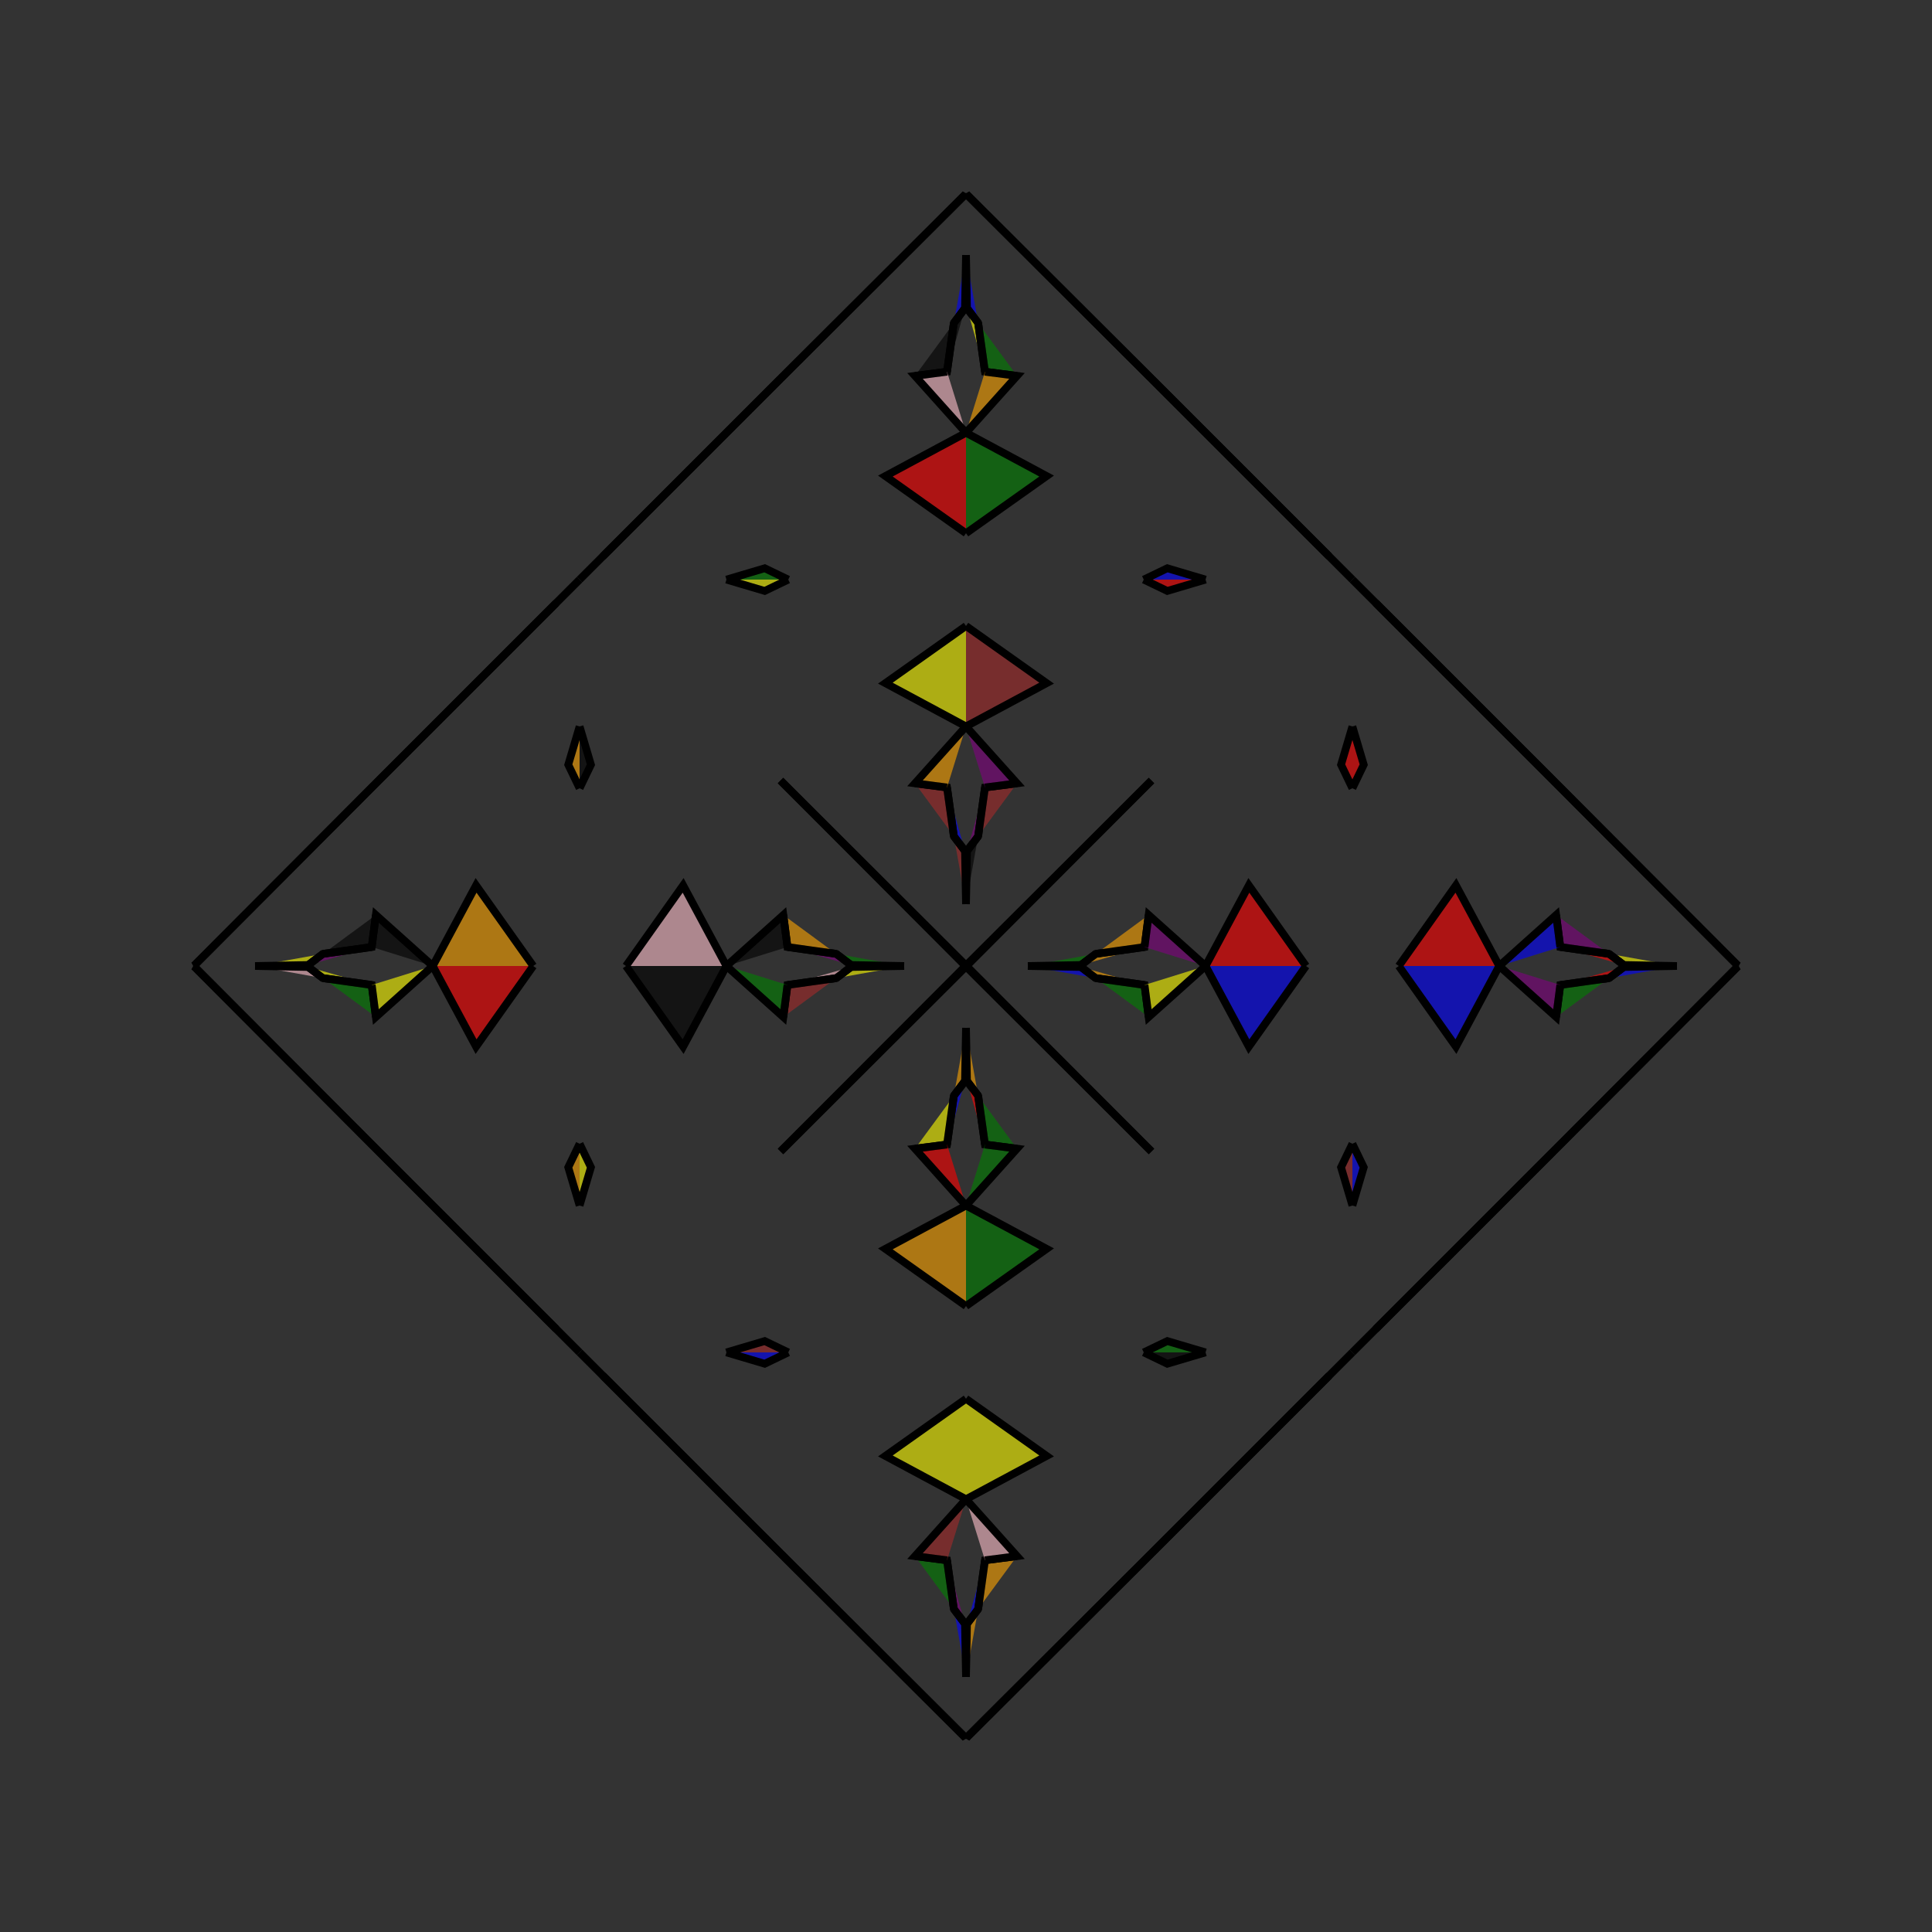 <?xml version="1.0" encoding="UTF-8"?>
<svg xmlns="http://www.w3.org/2000/svg" xmlns:xlink="http://www.w3.org/1999/xlink"
     width="250" height="250" viewBox="-125.0 -125.0 250 250">
<rect x="-125.0" y="-125.0" width="250" height="250" fill="#333333" stroke="none"/>
<defs>
</defs>
<path d="M8.0,-0.0 L14.881,-0.13 L16.796,-1.573" fill="green" fill-opacity="0.6" stroke="black" stroke-width="1" />
<path d="M8.0,-0.0 L14.881,0.13 L16.796,1.573" fill="blue" fill-opacity="0.6" stroke="black" stroke-width="1" />
<path d="M14.881,-0.13 L16.796,-1.573 L23.101,-2.457" fill="orange" fill-opacity="0.6" stroke="black" stroke-width="1" />
<path d="M14.881,0.13 L16.796,1.573 L23.101,2.457" fill="orange" fill-opacity="0.6" stroke="black" stroke-width="1" />
<path d="M16.796,-1.573 L23.101,-2.457 L23.638,-6.6" fill="orange" fill-opacity="0.6" stroke="black" stroke-width="1" />
<path d="M16.796,1.573 L23.101,2.457 L23.638,6.6" fill="green" fill-opacity="0.6" stroke="black" stroke-width="1" />
<path d="M23.101,-2.457 L23.638,-6.6 L31.0,-0.0" fill="purple" fill-opacity="0.6" stroke="black" stroke-width="1" />
<path d="M23.101,2.457 L23.638,6.6 L31.0,-0.0" fill="yellow" fill-opacity="0.6" stroke="black" stroke-width="1" />
<path d="M31.0,-0.0 L36.602,-10.435 L44.0,-0.0" fill="red" fill-opacity="0.6" stroke="black" stroke-width="1" />
<path d="M31.0,-0.0 L36.602,10.435 L44.0,-0.0" fill="blue" fill-opacity="0.6" stroke="black" stroke-width="1" />
<path d="M50.0,-23.0 L48.532,-26.048 L50.0,-31.0" fill="red" fill-opacity="0.6" stroke="black" stroke-width="1" />
<path d="M50.0,23.0 L48.532,26.048 L50.0,31.0" fill="brown" fill-opacity="0.6" stroke="black" stroke-width="1" />
<path d="M50.0,50.0 L47.0,53.0 L28.0,72.0" fill="black" fill-opacity="0.6" stroke="black" stroke-width="1" />
<path d="M50.0,-50.0 L47.0,-53.0 L28.0,-72.0" fill="pink" fill-opacity="0.6" stroke="black" stroke-width="1" />
<path d="M47.0,53.0 L28.0,72.0 L24.0,76.0" fill="pink" fill-opacity="0.6" stroke="black" stroke-width="1" />
<path d="M47.0,-53.0 L28.0,-72.0 L24.0,-76.0" fill="blue" fill-opacity="0.6" stroke="black" stroke-width="1" />
<path d="M28.0,72.0 L24.0,76.0 L0.082,99.85" fill="green" fill-opacity="0.6" stroke="black" stroke-width="1" />
<path d="M28.0,-72.0 L24.0,-76.0 L0.082,-99.85" fill="purple" fill-opacity="0.6" stroke="black" stroke-width="1" />
<path d="M24.0,-24.0 L0.15,-0.082 L0.0,-0.0" fill="green" fill-opacity="0.6" stroke="black" stroke-width="1" />
<path d="M24.0,24.0 L0.15,0.082 L0.0,-0.0" fill="pink" fill-opacity="0.6" stroke="black" stroke-width="1" />
<path d="M-8.0,-0.0 L-14.881,-0.13 L-16.796,-1.573" fill="green" fill-opacity="0.6" stroke="black" stroke-width="1" />
<path d="M-8.0,-0.0 L-14.881,0.13 L-16.796,1.573" fill="yellow" fill-opacity="0.6" stroke="black" stroke-width="1" />
<path d="M-14.881,-0.13 L-16.796,-1.573 L-23.101,-2.457" fill="purple" fill-opacity="0.6" stroke="black" stroke-width="1" />
<path d="M-14.881,0.13 L-16.796,1.573 L-23.101,2.457" fill="pink" fill-opacity="0.6" stroke="black" stroke-width="1" />
<path d="M-16.796,-1.573 L-23.101,-2.457 L-23.638,-6.6" fill="orange" fill-opacity="0.6" stroke="black" stroke-width="1" />
<path d="M-16.796,1.573 L-23.101,2.457 L-23.638,6.6" fill="brown" fill-opacity="0.6" stroke="black" stroke-width="1" />
<path d="M-23.101,-2.457 L-23.638,-6.6 L-31.0,-0.0" fill="black" fill-opacity="0.6" stroke="black" stroke-width="1" />
<path d="M-23.101,2.457 L-23.638,6.6 L-31.0,-0.0" fill="green" fill-opacity="0.6" stroke="black" stroke-width="1" />
<path d="M-31.0,-0.0 L-36.602,-10.435 L-44.0,-0.0" fill="pink" fill-opacity="0.6" stroke="black" stroke-width="1" />
<path d="M-31.0,-0.0 L-36.602,10.435 L-44.0,-0.0" fill="black" fill-opacity="0.6" stroke="black" stroke-width="1" />
<path d="M-50.0,-23.0 L-48.532,-26.048 L-50.0,-31.0" fill="black" fill-opacity="0.6" stroke="black" stroke-width="1" />
<path d="M-50.0,23.0 L-48.532,26.048 L-50.0,31.0" fill="yellow" fill-opacity="0.6" stroke="black" stroke-width="1" />
<path d="M-50.0,50.0 L-47.0,53.0 L-28.0,72.0" fill="brown" fill-opacity="0.6" stroke="black" stroke-width="1" />
<path d="M-50.0,-50.0 L-47.0,-53.0 L-28.0,-72.0" fill="orange" fill-opacity="0.6" stroke="black" stroke-width="1" />
<path d="M-47.0,53.0 L-28.0,72.0 L-24.0,76.0" fill="red" fill-opacity="0.6" stroke="black" stroke-width="1" />
<path d="M-47.0,-53.0 L-28.0,-72.0 L-24.0,-76.0" fill="black" fill-opacity="0.6" stroke="black" stroke-width="1" />
<path d="M-28.0,72.0 L-24.0,76.0 L-0.082,99.85" fill="green" fill-opacity="0.6" stroke="black" stroke-width="1" />
<path d="M-28.0,-72.0 L-24.0,-76.0 L-0.082,-99.85" fill="orange" fill-opacity="0.6" stroke="black" stroke-width="1" />
<path d="M-24.0,-24.0 L-0.15,-0.082 L0.0,-0.0" fill="purple" fill-opacity="0.6" stroke="black" stroke-width="1" />
<path d="M-24.0,24.0 L-0.15,0.082 L0.0,-0.0" fill="pink" fill-opacity="0.6" stroke="black" stroke-width="1" />
<path d="M92.0,-0.0 L85.119,0.13 L83.204,1.573" fill="blue" fill-opacity="0.6" stroke="black" stroke-width="1" />
<path d="M92.0,-0.0 L85.119,-0.13 L83.204,-1.573" fill="yellow" fill-opacity="0.6" stroke="black" stroke-width="1" />
<path d="M85.119,0.13 L83.204,1.573 L76.899,2.457" fill="red" fill-opacity="0.6" stroke="black" stroke-width="1" />
<path d="M85.119,-0.13 L83.204,-1.573 L76.899,-2.457" fill="red" fill-opacity="0.6" stroke="black" stroke-width="1" />
<path d="M83.204,1.573 L76.899,2.457 L76.362,6.6" fill="green" fill-opacity="0.6" stroke="black" stroke-width="1" />
<path d="M83.204,-1.573 L76.899,-2.457 L76.362,-6.6" fill="purple" fill-opacity="0.6" stroke="black" stroke-width="1" />
<path d="M76.899,2.457 L76.362,6.6 L69.0,-0.0" fill="purple" fill-opacity="0.6" stroke="black" stroke-width="1" />
<path d="M76.899,-2.457 L76.362,-6.6 L69.0,-0.0" fill="blue" fill-opacity="0.6" stroke="black" stroke-width="1" />
<path d="M69.0,-0.0 L63.398,10.435 L56.0,-0.0" fill="blue" fill-opacity="0.6" stroke="black" stroke-width="1" />
<path d="M69.0,-0.0 L63.398,-10.435 L56.0,-0.0" fill="red" fill-opacity="0.6" stroke="black" stroke-width="1" />
<path d="M50.0,23.0 L51.468,26.048 L50.0,31.0" fill="blue" fill-opacity="0.6" stroke="black" stroke-width="1" />
<path d="M50.0,-23.0 L51.468,-26.048 L50.0,-31.0" fill="red" fill-opacity="0.6" stroke="black" stroke-width="1" />
<path d="M50.0,50.0 L53.0,47.0 L72.0,28.0" fill="purple" fill-opacity="0.6" stroke="black" stroke-width="1" />
<path d="M50.0,-50.0 L53.0,-47.0 L72.0,-28.0" fill="orange" fill-opacity="0.6" stroke="black" stroke-width="1" />
<path d="M53.0,47.0 L72.0,28.0 L76.0,24.0" fill="pink" fill-opacity="0.6" stroke="black" stroke-width="1" />
<path d="M53.0,-47.0 L72.0,-28.0 L76.0,-24.0" fill="brown" fill-opacity="0.6" stroke="black" stroke-width="1" />
<path d="M72.0,28.0 L76.0,24.0 L99.85,0.082" fill="purple" fill-opacity="0.6" stroke="black" stroke-width="1" />
<path d="M72.0,-28.0 L76.0,-24.0 L99.85,-0.082" fill="pink" fill-opacity="0.6" stroke="black" stroke-width="1" />
<path d="M76.0,24.0 L99.85,0.082 L100.0,-0.0" fill="pink" fill-opacity="0.6" stroke="black" stroke-width="1" />
<path d="M76.0,-24.0 L99.85,-0.082 L100.0,-0.0" fill="red" fill-opacity="0.6" stroke="black" stroke-width="1" />
<path d="M0.0,-8.0 L0.13,-14.881 L1.573,-16.796" fill="black" fill-opacity="0.6" stroke="black" stroke-width="1" />
<path d="M0.0,8.0 L0.13,14.881 L1.573,16.796" fill="orange" fill-opacity="0.6" stroke="black" stroke-width="1" />
<path d="M0.0,92.0 L0.13,85.119 L1.573,83.204" fill="orange" fill-opacity="0.6" stroke="black" stroke-width="1" />
<path d="M0.0,-92.0 L0.13,-85.119 L1.573,-83.204" fill="blue" fill-opacity="0.6" stroke="black" stroke-width="1" />
<path d="M0.13,-14.881 L1.573,-16.796 L2.457,-23.101" fill="purple" fill-opacity="0.6" stroke="black" stroke-width="1" />
<path d="M0.13,14.881 L1.573,16.796 L2.457,23.101" fill="red" fill-opacity="0.6" stroke="black" stroke-width="1" />
<path d="M0.13,85.119 L1.573,83.204 L2.457,76.899" fill="blue" fill-opacity="0.6" stroke="black" stroke-width="1" />
<path d="M0.13,-85.119 L1.573,-83.204 L2.457,-76.899" fill="yellow" fill-opacity="0.6" stroke="black" stroke-width="1" />
<path d="M1.573,-16.796 L2.457,-23.101 L6.6,-23.638" fill="brown" fill-opacity="0.6" stroke="black" stroke-width="1" />
<path d="M1.573,16.796 L2.457,23.101 L6.6,23.638" fill="green" fill-opacity="0.6" stroke="black" stroke-width="1" />
<path d="M1.573,83.204 L2.457,76.899 L6.6,76.362" fill="orange" fill-opacity="0.6" stroke="black" stroke-width="1" />
<path d="M1.573,-83.204 L2.457,-76.899 L6.6,-76.362" fill="green" fill-opacity="0.6" stroke="black" stroke-width="1" />
<path d="M2.457,-23.101 L6.6,-23.638 L0.0,-31.0" fill="purple" fill-opacity="0.6" stroke="black" stroke-width="1" />
<path d="M2.457,23.101 L6.6,23.638 L0.0,31.0" fill="green" fill-opacity="0.6" stroke="black" stroke-width="1" />
<path d="M2.457,76.899 L6.6,76.362 L0.0,69.0" fill="pink" fill-opacity="0.6" stroke="black" stroke-width="1" />
<path d="M2.457,-76.899 L6.6,-76.362 L0.0,-69.0" fill="orange" fill-opacity="0.6" stroke="black" stroke-width="1" />
<path d="M0.0,-31.0 L10.435,-36.602 L0.0,-44.0" fill="brown" fill-opacity="0.6" stroke="black" stroke-width="1" />
<path d="M0.0,31.0 L10.435,36.602 L0.0,44.0" fill="green" fill-opacity="0.6" stroke="black" stroke-width="1" />
<path d="M0.0,69.0 L10.435,63.398 L0.0,56.0" fill="yellow" fill-opacity="0.6" stroke="black" stroke-width="1" />
<path d="M0.0,-69.0 L10.435,-63.398 L0.0,-56.0" fill="green" fill-opacity="0.6" stroke="black" stroke-width="1" />
<path d="M23.0,-50.0 L26.048,-48.532 L31.0,-50.0" fill="red" fill-opacity="0.6" stroke="black" stroke-width="1" />
<path d="M23.0,50.0 L26.048,48.532 L31.0,50.0" fill="green" fill-opacity="0.6" stroke="black" stroke-width="1" />
<path d="M23.0,50.0 L26.048,51.468 L31.0,50.0" fill="black" fill-opacity="0.6" stroke="black" stroke-width="1" />
<path d="M23.0,-50.0 L26.048,-51.468 L31.0,-50.0" fill="blue" fill-opacity="0.6" stroke="black" stroke-width="1" />
<path d="M24.0,-24.0 L0.082,-0.15 L0.0,-0.0" fill="yellow" fill-opacity="0.6" stroke="black" stroke-width="1" />
<path d="M24.0,24.0 L0.082,0.15 L0.0,-0.0" fill="black" fill-opacity="0.6" stroke="black" stroke-width="1" />
<path d="M24.0,76.0 L0.082,99.85 L0.0,100.0" fill="black" fill-opacity="0.6" stroke="black" stroke-width="1" />
<path d="M24.0,-76.0 L0.082,-99.85 L0.0,-100.0" fill="black" fill-opacity="0.6" stroke="black" stroke-width="1" />
<path d="M0.0,92.0 L-0.13,85.119 L-1.573,83.204" fill="blue" fill-opacity="0.6" stroke="black" stroke-width="1" />
<path d="M0.0,-8.0 L-0.13,-14.881 L-1.573,-16.796" fill="brown" fill-opacity="0.6" stroke="black" stroke-width="1" />
<path d="M0.0,8.0 L-0.13,14.881 L-1.573,16.796" fill="orange" fill-opacity="0.6" stroke="black" stroke-width="1" />
<path d="M0.0,-92.0 L-0.13,-85.119 L-1.573,-83.204" fill="blue" fill-opacity="0.6" stroke="black" stroke-width="1" />
<path d="M-0.13,85.119 L-1.573,83.204 L-2.457,76.899" fill="purple" fill-opacity="0.6" stroke="black" stroke-width="1" />
<path d="M-0.13,-14.881 L-1.573,-16.796 L-2.457,-23.101" fill="blue" fill-opacity="0.6" stroke="black" stroke-width="1" />
<path d="M-0.13,14.881 L-1.573,16.796 L-2.457,23.101" fill="blue" fill-opacity="0.6" stroke="black" stroke-width="1" />
<path d="M-0.13,-85.119 L-1.573,-83.204 L-2.457,-76.899" fill="black" fill-opacity="0.6" stroke="black" stroke-width="1" />
<path d="M-1.573,83.204 L-2.457,76.899 L-6.6,76.362" fill="green" fill-opacity="0.6" stroke="black" stroke-width="1" />
<path d="M-1.573,-16.796 L-2.457,-23.101 L-6.6,-23.638" fill="brown" fill-opacity="0.6" stroke="black" stroke-width="1" />
<path d="M-1.573,16.796 L-2.457,23.101 L-6.6,23.638" fill="yellow" fill-opacity="0.6" stroke="black" stroke-width="1" />
<path d="M-1.573,-83.204 L-2.457,-76.899 L-6.6,-76.362" fill="black" fill-opacity="0.6" stroke="black" stroke-width="1" />
<path d="M-2.457,76.899 L-6.6,76.362 L0.0,69.0" fill="brown" fill-opacity="0.6" stroke="black" stroke-width="1" />
<path d="M-2.457,-23.101 L-6.6,-23.638 L0.0,-31.0" fill="orange" fill-opacity="0.6" stroke="black" stroke-width="1" />
<path d="M-2.457,23.101 L-6.6,23.638 L0.0,31.0" fill="red" fill-opacity="0.6" stroke="black" stroke-width="1" />
<path d="M-2.457,-76.899 L-6.6,-76.362 L0.0,-69.0" fill="pink" fill-opacity="0.6" stroke="black" stroke-width="1" />
<path d="M0.0,69.0 L-10.435,63.398 L0.0,56.0" fill="yellow" fill-opacity="0.6" stroke="black" stroke-width="1" />
<path d="M0.0,-31.0 L-10.435,-36.602 L0.0,-44.0" fill="yellow" fill-opacity="0.6" stroke="black" stroke-width="1" />
<path d="M0.0,31.0 L-10.435,36.602 L0.0,44.0" fill="orange" fill-opacity="0.6" stroke="black" stroke-width="1" />
<path d="M0.0,-69.0 L-10.435,-63.398 L0.0,-56.0" fill="red" fill-opacity="0.6" stroke="black" stroke-width="1" />
<path d="M-23.0,50.0 L-26.048,51.468 L-31.0,50.0" fill="blue" fill-opacity="0.6" stroke="black" stroke-width="1" />
<path d="M-23.0,-50.0 L-26.048,-48.532 L-31.0,-50.0" fill="yellow" fill-opacity="0.6" stroke="black" stroke-width="1" />
<path d="M-23.0,50.0 L-26.048,48.532 L-31.0,50.0" fill="brown" fill-opacity="0.6" stroke="black" stroke-width="1" />
<path d="M-23.0,-50.0 L-26.048,-51.468 L-31.0,-50.0" fill="green" fill-opacity="0.6" stroke="black" stroke-width="1" />
<path d="M-24.0,76.0 L-0.082,99.85 L0.0,100.0" fill="yellow" fill-opacity="0.6" stroke="black" stroke-width="1" />
<path d="M-24.0,-24.0 L-0.082,-0.15 L0.0,-0.0" fill="green" fill-opacity="0.6" stroke="black" stroke-width="1" />
<path d="M-24.0,24.0 L-0.082,0.15 L0.0,-0.0" fill="black" fill-opacity="0.6" stroke="black" stroke-width="1" />
<path d="M-24.0,-76.0 L-0.082,-99.85 L0.0,-100.0" fill="orange" fill-opacity="0.6" stroke="black" stroke-width="1" />
<path d="M-92.0,-0.0 L-85.119,-0.13 L-83.204,-1.573" fill="yellow" fill-opacity="0.6" stroke="black" stroke-width="1" />
<path d="M-92.0,-0.0 L-85.119,0.13 L-83.204,1.573" fill="pink" fill-opacity="0.6" stroke="black" stroke-width="1" />
<path d="M-85.119,-0.13 L-83.204,-1.573 L-76.899,-2.457" fill="purple" fill-opacity="0.6" stroke="black" stroke-width="1" />
<path d="M-85.119,0.13 L-83.204,1.573 L-76.899,2.457" fill="yellow" fill-opacity="0.6" stroke="black" stroke-width="1" />
<path d="M-83.204,-1.573 L-76.899,-2.457 L-76.362,-6.6" fill="black" fill-opacity="0.6" stroke="black" stroke-width="1" />
<path d="M-83.204,1.573 L-76.899,2.457 L-76.362,6.6" fill="green" fill-opacity="0.6" stroke="black" stroke-width="1" />
<path d="M-76.899,-2.457 L-76.362,-6.6 L-69.0,-0.0" fill="black" fill-opacity="0.6" stroke="black" stroke-width="1" />
<path d="M-76.899,2.457 L-76.362,6.6 L-69.0,-0.0" fill="yellow" fill-opacity="0.6" stroke="black" stroke-width="1" />
<path d="M-69.0,-0.0 L-63.398,-10.435 L-56.0,-0.0" fill="orange" fill-opacity="0.6" stroke="black" stroke-width="1" />
<path d="M-69.0,-0.0 L-63.398,10.435 L-56.0,-0.0" fill="red" fill-opacity="0.6" stroke="black" stroke-width="1" />
<path d="M-50.0,-23.0 L-51.468,-26.048 L-50.0,-31.0" fill="orange" fill-opacity="0.6" stroke="black" stroke-width="1" />
<path d="M-50.0,23.0 L-51.468,26.048 L-50.0,31.0" fill="orange" fill-opacity="0.6" stroke="black" stroke-width="1" />
<path d="M-50.0,-50.0 L-53.0,-47.0 L-72.0,-28.0" fill="purple" fill-opacity="0.6" stroke="black" stroke-width="1" />
<path d="M-50.0,50.0 L-53.0,47.0 L-72.0,28.0" fill="brown" fill-opacity="0.6" stroke="black" stroke-width="1" />
<path d="M-53.0,-47.0 L-72.0,-28.0 L-76.0,-24.0" fill="blue" fill-opacity="0.6" stroke="black" stroke-width="1" />
<path d="M-53.0,47.0 L-72.0,28.0 L-76.0,24.0" fill="blue" fill-opacity="0.6" stroke="black" stroke-width="1" />
<path d="M-72.0,-28.0 L-76.0,-24.0 L-99.85,-0.082" fill="yellow" fill-opacity="0.6" stroke="black" stroke-width="1" />
<path d="M-72.0,28.0 L-76.0,24.0 L-99.85,0.082" fill="brown" fill-opacity="0.6" stroke="black" stroke-width="1" />
<path d="M-76.0,-24.0 L-99.85,-0.082 L-100.0,-0.0" fill="brown" fill-opacity="0.6" stroke="black" stroke-width="1" />
<path d="M-76.0,24.0 L-99.85,0.082 L-100.0,-0.0" fill="black" fill-opacity="0.6" stroke="black" stroke-width="1" />
</svg>